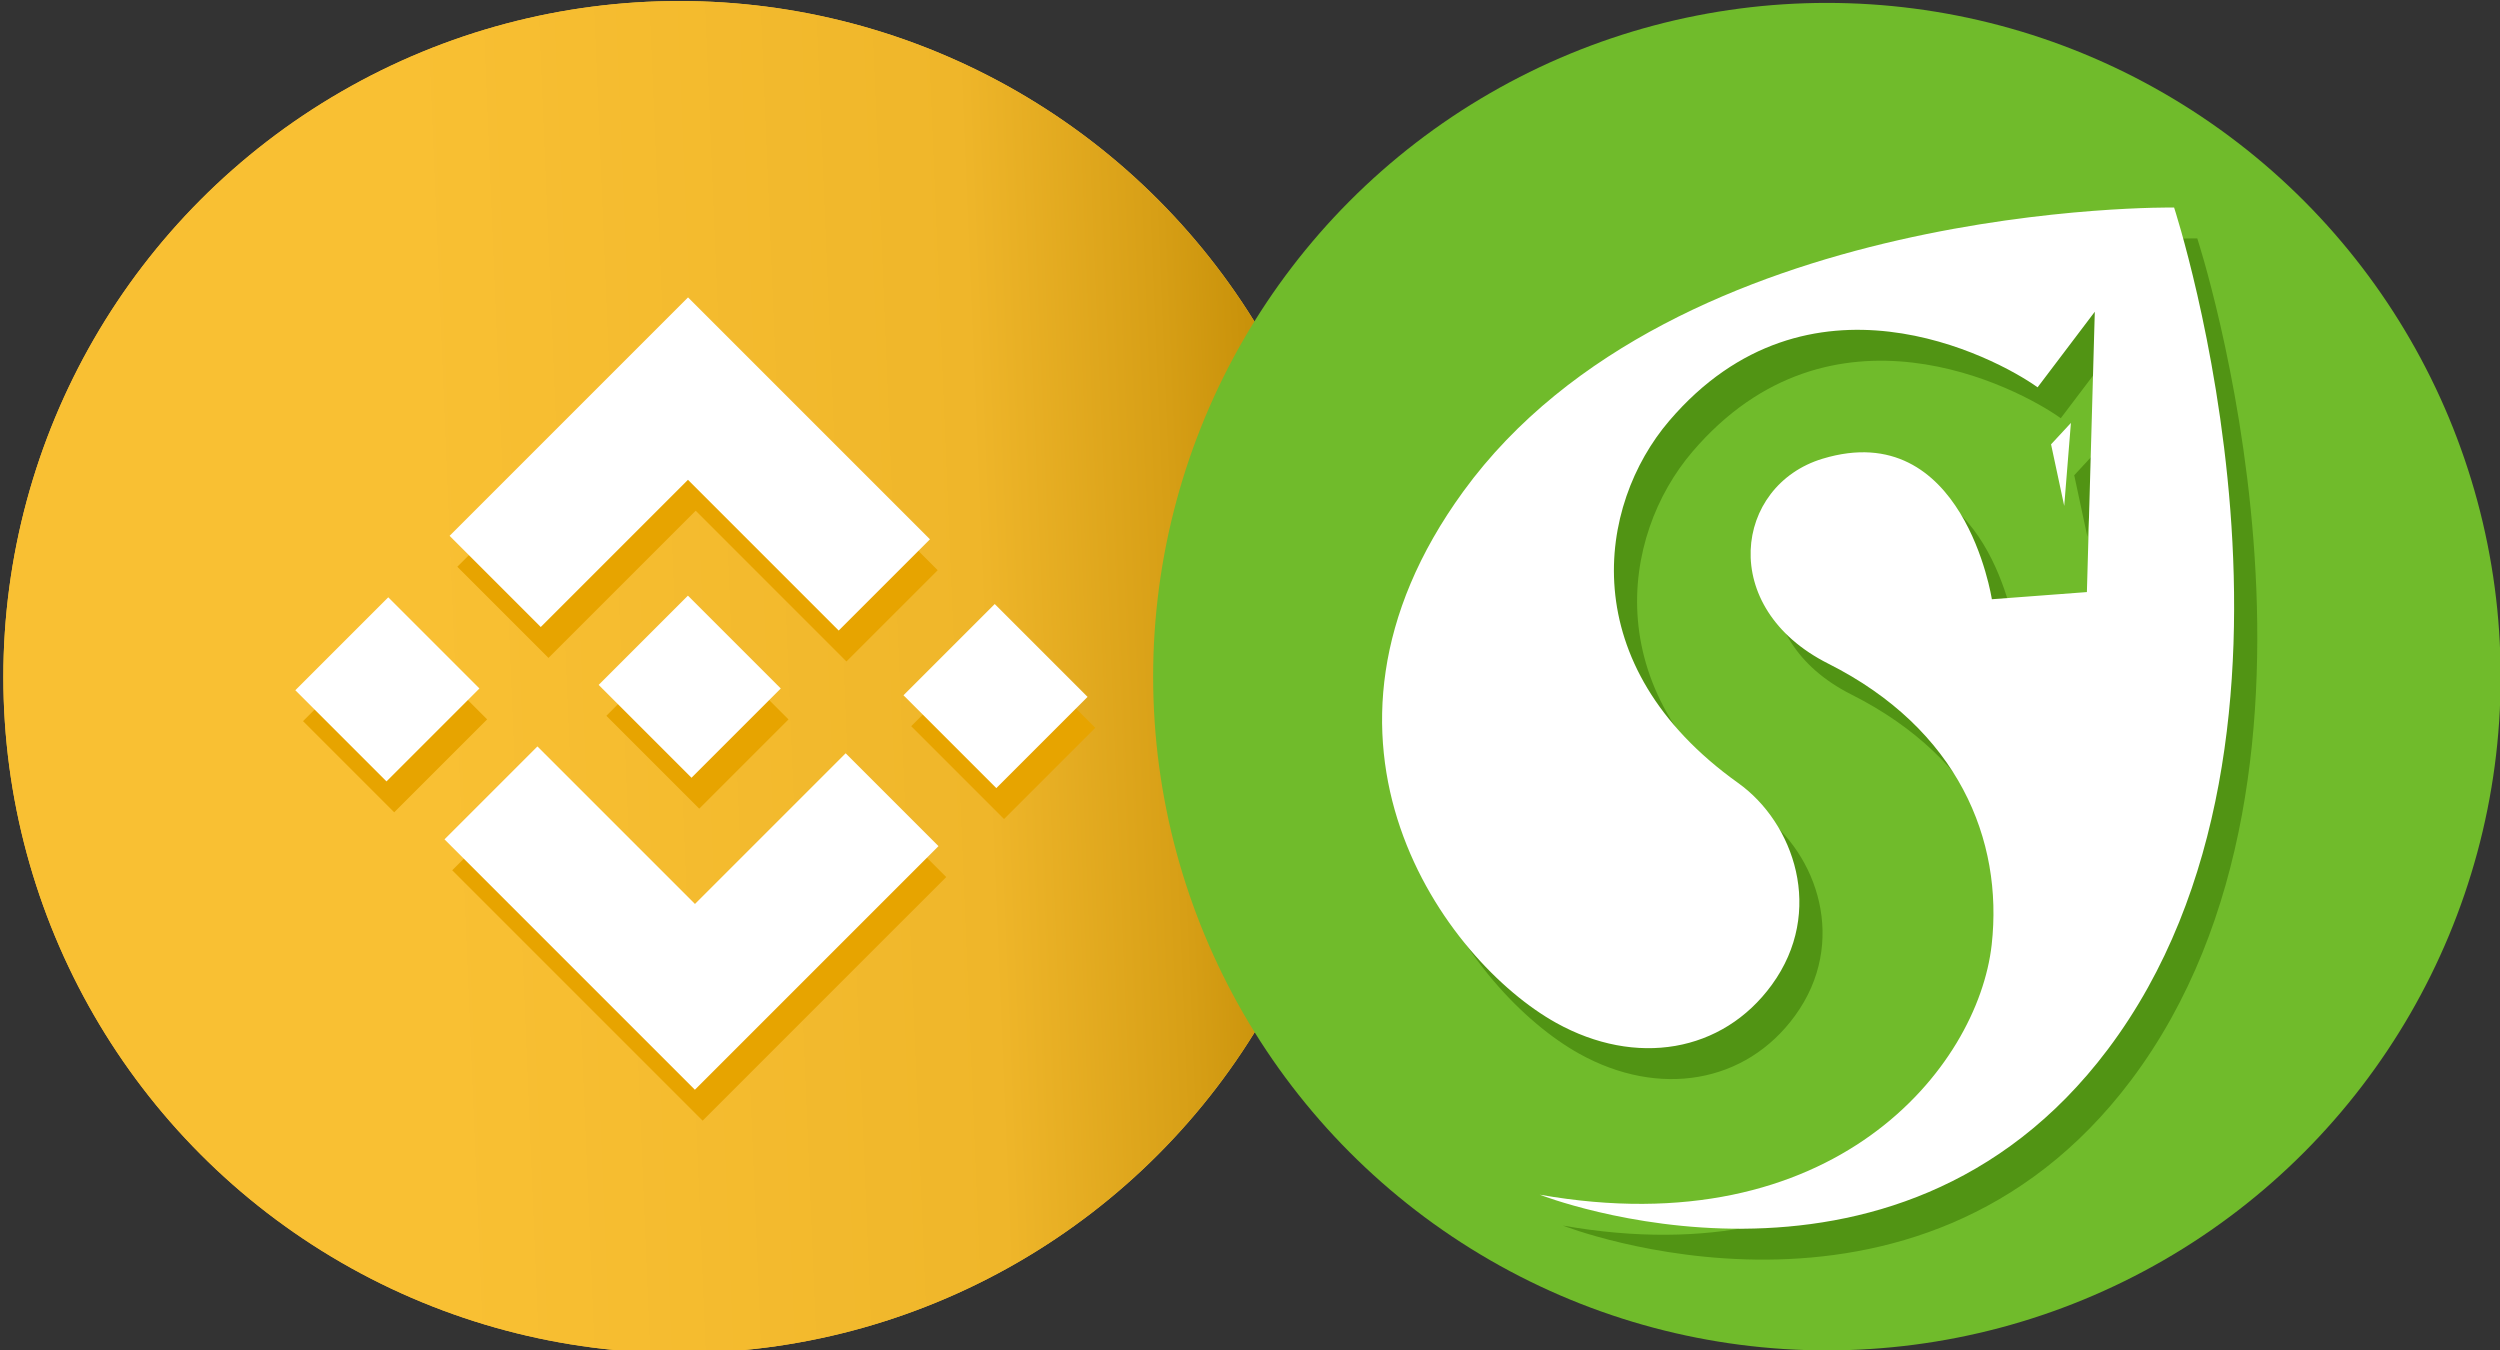 <?xml version="1.0" encoding="UTF-8" standalone="no"?>
<!DOCTYPE svg PUBLIC "-//W3C//DTD SVG 1.1//EN" "http://www.w3.org/Graphics/SVG/1.1/DTD/svg11.dtd">
<svg width="100%" height="100%" viewBox="0 0 324 175" version="1.1" xmlns="http://www.w3.org/2000/svg" xmlns:xlink="http://www.w3.org/1999/xlink" xml:space="preserve" xmlns:serif="http://www.serif.com/" style="fill-rule:evenodd;clip-rule:evenodd;stroke-linejoin:round;stroke-miterlimit:2;">
    <rect x="0" y="0" width="324" height="175" fill="#333333" stroke="none"/>
    <g transform="matrix(1,0,0,1,-377.467,-280.954)">
        <g transform="matrix(0.346,0,0,0.346,59.175,183.828)">
            <g transform="matrix(1,0,0,1,-295.448,56.765)">
                <circle cx="1469.85" cy="477.56" r="253.23" style="fill:rgb(249,192,51);"/>
            </g>
            <g transform="matrix(1,0,0,1,-295.448,56.765)">
                <circle cx="1469.85" cy="477.56" r="253.23" style="fill:url(#_Linear1);"/>
            </g>
            <g transform="matrix(0.791,0,0,0.791,442.97,280.416)">
                <g transform="matrix(0.642,0.642,-0.633,0.633,1101.89,-482.928)">
                    <rect x="591.693" y="638.386" width="68.49" height="68.258" style="fill:rgb(231,164,0);"/>
                </g>
                <g transform="matrix(0.642,0.642,-0.633,0.633,1101.89,-482.928)">
                    <rect x="365.553" y="862.713" width="67.245" height="69.522" style="fill:rgb(231,164,0);"/>
                </g>
                <g transform="matrix(0.642,0.642,-0.633,0.633,1101.89,-341.668)">
                    <path d="M481.747,751.111L365.553,751.111L365.553,820.632L550.236,820.632L550.236,638.386L481.747,638.386L481.747,751.111Z" style="fill:rgb(231,164,0);"/>
                </g>
                <g transform="matrix(0.642,0.642,-0.633,0.633,1101.89,-570.924)">
                    <path d="M612.475,886.287L434.043,886.287L434.043,707.907L612.475,707.907L612.475,819.51L612.475,776.165L501.287,776.165L501.287,886.287L612.475,886.287Z" style="fill:rgb(231,164,0);"/>
                </g>
                <g transform="matrix(0.642,0.642,-0.633,0.633,1101.89,-570.924)">
                    <rect x="543.989" y="819.51" width="68.487" height="66.777" style="fill:rgb(231,164,0);"/>
                </g>
            </g>
            <g transform="matrix(0.791,0,0,0.791,440.076,268.839)">
                <g transform="matrix(0.642,0.642,-0.633,0.633,1101.89,-482.928)">
                    <rect x="591.693" y="638.386" width="68.49" height="68.258" style="fill:white;"/>
                </g>
                <g transform="matrix(0.642,0.642,-0.633,0.633,1101.89,-482.928)">
                    <rect x="365.553" y="862.713" width="67.245" height="69.522" style="fill:white;"/>
                </g>
                <g transform="matrix(0.642,0.642,-0.633,0.633,1101.89,-341.668)">
                    <path d="M481.747,751.111L365.553,751.111L365.553,820.632L550.236,820.632L550.236,638.386L481.747,638.386L481.747,751.111Z" style="fill:white;"/>
                </g>
                <g transform="matrix(0.642,0.642,-0.633,0.633,1101.89,-570.924)">
                    <path d="M612.475,886.287L434.043,886.287L434.043,707.907L612.475,707.907L612.475,819.51L612.475,776.165L501.287,776.165L501.287,886.287L612.475,886.287Z" style="fill:white;"/>
                </g>
                <g transform="matrix(0.642,0.642,-0.633,0.633,1101.89,-570.924)">
                    <rect x="543.989" y="819.51" width="68.487" height="66.777" style="fill:white;"/>
                </g>
            </g>
        </g>
        <g transform="matrix(0.176,0,0,0.176,360.481,425.75)">
            <g transform="matrix(1.044,0,0,1.044,919.769,-846.441)">
                <circle cx="500" cy="500" r="475.215" style="fill:rgb(112,187,43);"/>
            </g>
        </g>
        <g transform="matrix(0.176,0,0,0.176,360.481,425.75)">
            <g transform="matrix(0.993,0,0,0.993,962.231,-797.985)">
                <path d="M287.15,883.942C287.15,883.942 549.716,987.192 708.483,776.121C885.09,541.331 757.581,151.915 757.581,151.915C757.581,151.915 387.751,146.344 230.507,362.418C95.711,547.646 217.718,711.163 299.349,756.536C358.309,789.307 422.642,778.716 459.3,728.286C498.838,673.893 475.714,608.221 434.283,578.646C311.667,491.116 329.88,372.479 383.167,310.119C486.1,189.66 624.546,262.527 656.353,285.233L698.772,229.194L692.91,437.081L622.437,442.388C622.437,442.388 601.441,306.542 496.88,338.195C431.571,357.966 418.684,448.666 501.04,490.106C597.608,538.698 630.986,620.88 622.31,698.578C612.109,789.917 504.929,922.356 287.15,883.942Z" style="fill:rgb(81,148,20);"/>
                <g transform="matrix(1.007,0,0,1.007,-3.354,-3.66)">
                    <path d="M679.658,313.111L665.033,328.883L674.729,374.213L679.658,313.111Z" style="fill:rgb(81,148,20);"/>
                </g>
            </g>
        </g>
        <g transform="matrix(0.176,0,0,0.176,360.481,425.75)">
            <g transform="matrix(0.993,0,0,0.993,945.164,-820.741)">
                <path d="M287.15,883.942C287.15,883.942 549.716,987.192 708.483,776.121C885.09,541.331 757.581,151.915 757.581,151.915C757.581,151.915 387.751,146.344 230.507,362.418C95.711,547.646 217.718,711.163 299.349,756.536C358.309,789.307 422.642,778.716 459.3,728.286C498.838,673.893 475.714,608.221 434.283,578.646C311.667,491.116 329.88,372.479 383.167,310.119C486.1,189.66 624.546,262.527 656.353,285.233L698.772,229.194L692.91,437.081L622.437,442.388C622.437,442.388 601.441,306.542 496.88,338.195C431.571,357.966 418.684,448.666 501.04,490.106C597.608,538.698 630.986,620.88 622.31,698.578C612.109,789.917 504.929,922.356 287.15,883.942Z" style="fill:white;"/>
                <g transform="matrix(1.007,0,0,1.007,-3.354,-3.66)">
                    <path d="M679.658,313.111L665.033,328.883L674.729,374.213L679.658,313.111Z" style="fill:white;"/>
                </g>
            </g>
        </g>
    </g>
    <defs>
        <linearGradient id="_Linear1" x1="0" y1="0" x2="1" y2="0" gradientUnits="userSpaceOnUse" gradientTransform="matrix(342.371,-12.877,12.877,342.371,1376.2,507.894)"><stop offset="0" style="stop-color:rgb(249,192,51);stop-opacity:1"/><stop offset="0.61" style="stop-color:rgb(239,182,42);stop-opacity:1"/><stop offset="0.82" style="stop-color:rgb(215,159,22);stop-opacity:1"/><stop offset="1" style="stop-color:rgb(189,135,0);stop-opacity:1"/></linearGradient>
    </defs>
</svg>
